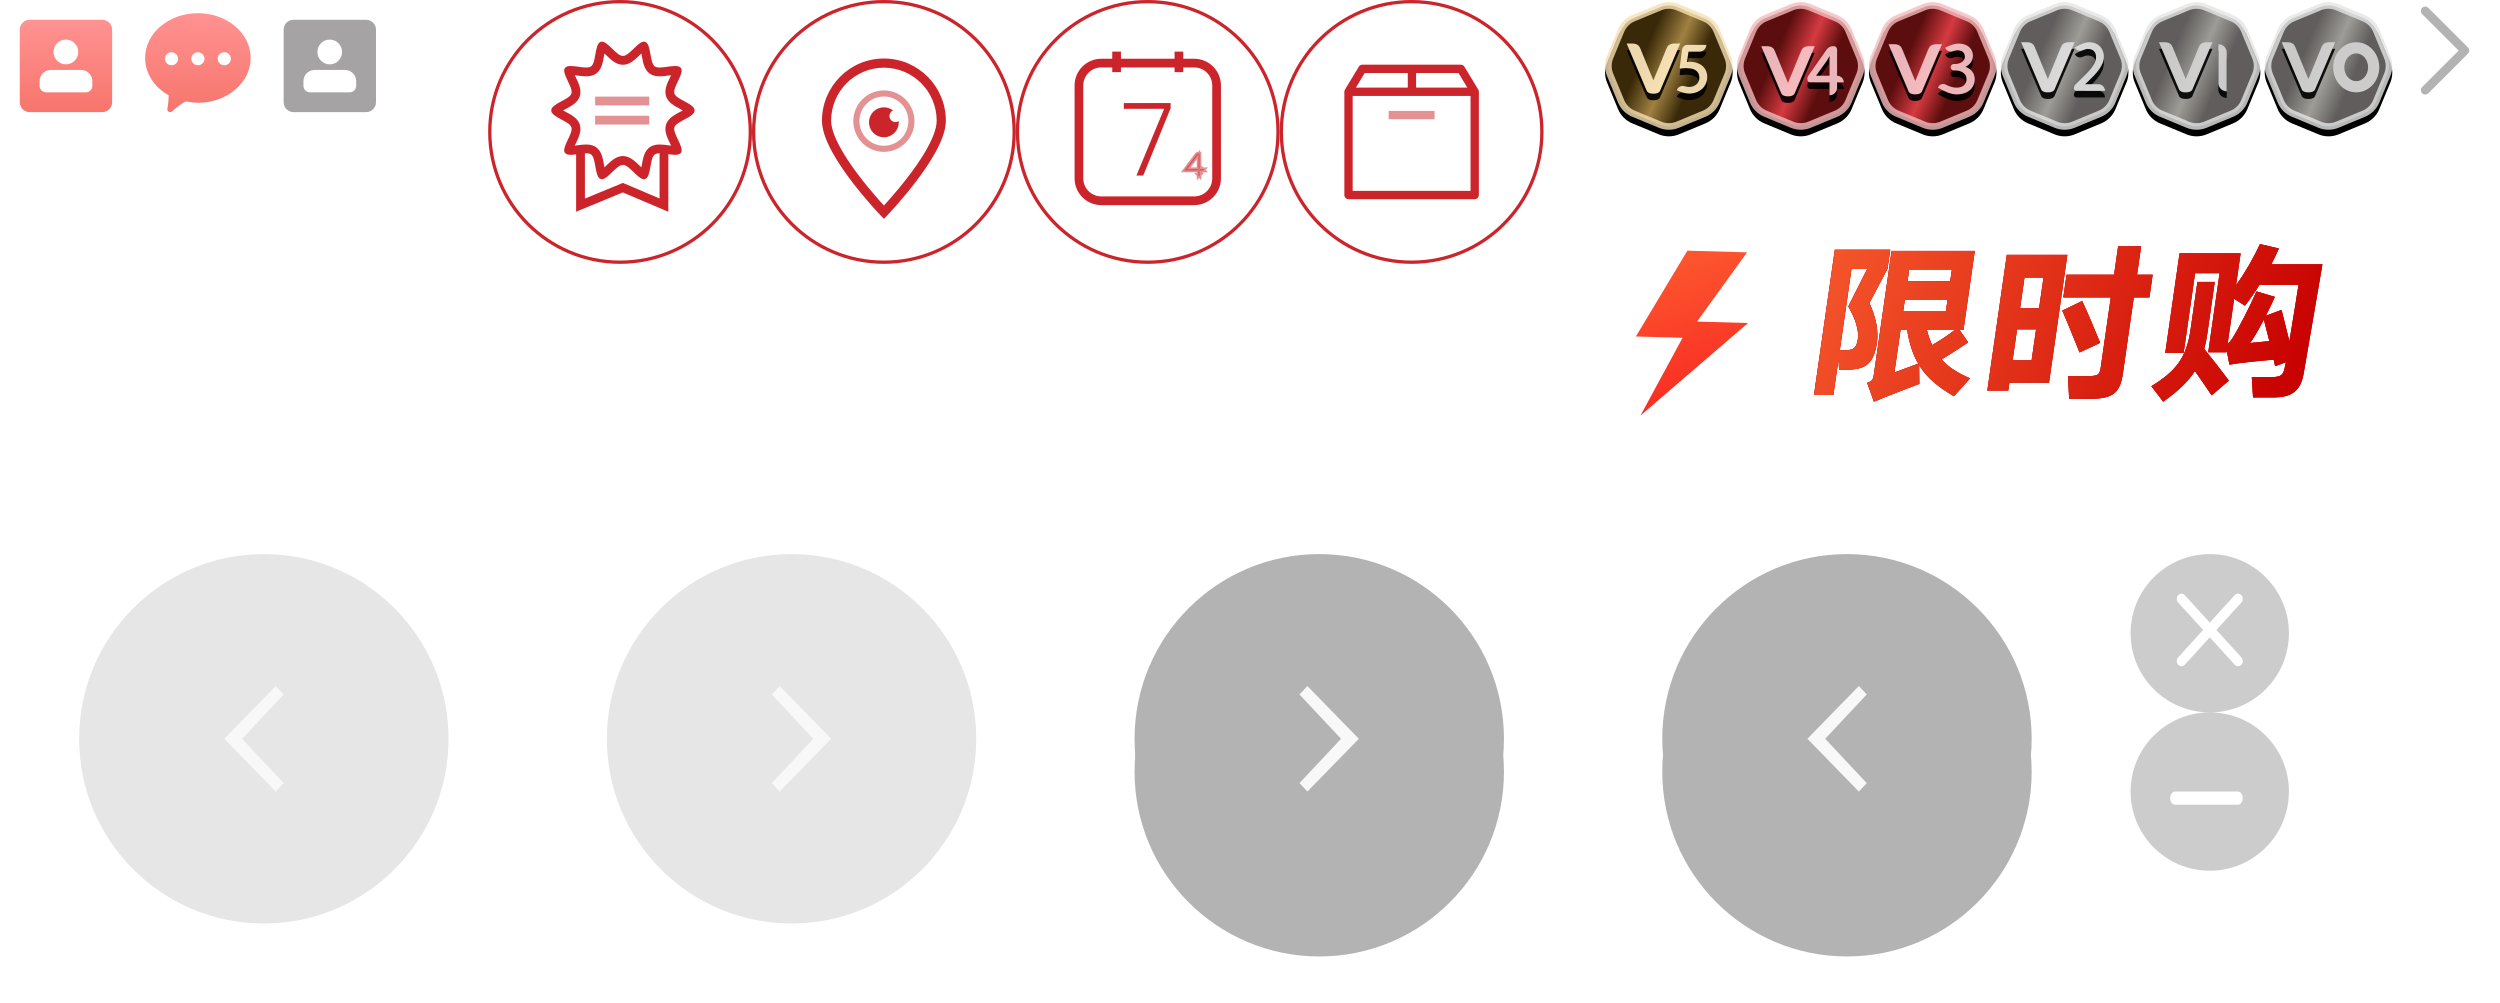 <?xml version="1.0" encoding="UTF-8"?>
<svg width="379px" height="152px" viewBox="0 0 379 152" version="1.1" xmlns="http://www.w3.org/2000/svg" xmlns:xlink="http://www.w3.org/1999/xlink">
    <!-- Generator: Sketch 57.1 (83088) - https://sketch.com -->
    <title>icon01</title>
    <desc>Created with Sketch.</desc>
    <defs>
        <linearGradient x1="50%" y1="0%" x2="50%" y2="100%" id="linearGradient-1">
            <stop stop-color="#FF9291" offset="0%"></stop>
            <stop stop-color="#F7756D" offset="100%"></stop>
        </linearGradient>
        <linearGradient x1="50%" y1="0%" x2="50%" y2="100%" id="linearGradient-2">
            <stop stop-color="#FF9291" offset="0%"></stop>
            <stop stop-color="#F7756D" offset="100%"></stop>
        </linearGradient>
        <linearGradient x1="29.833%" y1="39.301%" x2="70.91%" y2="56.942%" id="linearGradient-3">
            <stop stop-color="#3A2909" offset="0%"></stop>
            <stop stop-color="#A18141" offset="52.659%"></stop>
            <stop stop-color="#3A2909" offset="100%"></stop>
        </linearGradient>
        <path d="M11.531,0.634 L15.54,2.295 C16.52,2.701 17.299,3.48 17.705,4.46 L19.366,8.469 C19.772,9.449 19.772,10.551 19.366,11.531 L17.705,15.54 C17.299,16.52 16.52,17.299 15.54,17.705 L11.531,19.366 C10.551,19.772 9.449,19.772 8.469,19.366 L4.46,17.705 C3.48,17.299 2.701,16.52 2.295,15.54 L0.634,11.531 C0.228,10.551 0.228,9.449 0.634,8.469 L2.295,4.46 C2.701,3.48 3.48,2.701 4.46,2.295 L8.469,0.634 C9.449,0.228 10.551,0.228 11.531,0.634 Z" id="path-4"></path>
        <filter x="-8.4%" y="-3.4%" width="116.7%" height="116.7%" filterUnits="objectBoundingBox" id="filter-5">
            <feOffset dx="0" dy="1" in="SourceAlpha" result="shadowOffsetOuter1"></feOffset>
            <feGaussianBlur stdDeviation="0.5" in="shadowOffsetOuter1" result="shadowBlurOuter1"></feGaussianBlur>
            <feComposite in="shadowBlurOuter1" in2="SourceAlpha" operator="out" result="shadowBlurOuter1"></feComposite>
            <feColorMatrix values="0 0 0 0 0   0 0 0 0 0   0 0 0 0 0  0 0 0 0.1 0" type="matrix" in="shadowBlurOuter1"></feColorMatrix>
        </filter>
        <path d="M10.906,6.6 C10.01,6.6 9.789,6.99 9.623,7.393 L9.623,7.393 C9.539,7.595 8.387,10.445 7.656,12.187 L7.656,12.187 C6.926,10.445 5.774,7.595 5.69,7.393 L5.69,7.393 C5.524,6.99 5.303,6.6 4.407,6.6 L4.407,6.6 L3.6,6.6 C3.6,6.6 6.624,13.735 6.666,13.81 L6.666,13.81 C6.713,13.893 6.905,14.204 7.656,14.204 L7.656,14.204 L7.656,14.204 L7.657,14.204 C8.408,14.204 8.6,13.893 8.647,13.81 L8.647,13.81 C8.69,13.735 11.713,6.6 11.713,6.6 L11.713,6.6 L10.906,6.6 Z" id="path-6"></path>
        <filter x="-24.7%" y="-13.2%" width="149.3%" height="152.6%" filterUnits="objectBoundingBox" id="filter-7">
            <feOffset dx="0" dy="1" in="SourceAlpha" result="shadowOffsetOuter1"></feOffset>
            <feGaussianBlur stdDeviation="0.5" in="shadowOffsetOuter1" result="shadowBlurOuter1"></feGaussianBlur>
            <feColorMatrix values="0 0 0 0 0.652   0 0 0 0 0.373   0 0 0 0 0.128  0 0 0 0.126 0" type="matrix" in="shadowBlurOuter1"></feColorMatrix>
        </filter>
        <path d="M13.184,9.365 C13.001,9.365 12.868,9.376 12.745,9.39 L12.978,7.827 L14.651,7.827 C15.218,7.827 15.678,7.367 15.678,6.8 L15.678,6.8 L15.678,6.8 L12.801,6.8 C12.4,6.8 12.061,7.096 12.008,7.493 L11.64,10.224 C11.629,10.307 11.687,10.384 11.771,10.395 C11.783,10.397 11.796,10.397 11.809,10.395 L11.809,10.395 L11.809,10.395 C12.063,10.363 12.351,10.326 12.719,10.326 C13.94,10.326 14.618,10.84 14.629,11.771 C14.629,12.698 13.848,13.184 13.076,13.184 C12.87,13.184 12.632,13.145 12.362,13.066 C11.872,12.925 11.359,13.196 11.2,13.68 L11.2,13.68 L11.2,13.68 C11.909,14.012 12.538,14.178 13.086,14.178 C14.67,14.178 15.818,13.121 15.818,11.663 C15.818,10.837 15.43,10.143 14.757,9.759 C14.326,9.501 13.782,9.365 13.184,9.365 Z" id="path-8"></path>
        <filter x="-45.1%" y="-16.3%" width="192.8%" height="159.6%" filterUnits="objectBoundingBox" id="filter-9">
            <feMorphology radius="0.2" operator="dilate" in="SourceAlpha" result="shadowSpreadOuter1"></feMorphology>
            <feOffset dx="0" dy="1" in="shadowSpreadOuter1" result="shadowOffsetOuter1"></feOffset>
            <feGaussianBlur stdDeviation="0.5" in="shadowOffsetOuter1" result="shadowBlurOuter1"></feGaussianBlur>
            <feComposite in="shadowBlurOuter1" in2="SourceAlpha" operator="out" result="shadowBlurOuter1"></feComposite>
            <feColorMatrix values="0 0 0 0 0.652   0 0 0 0 0.373   0 0 0 0 0.128  0 0 0 0.126 0" type="matrix" in="shadowBlurOuter1"></feColorMatrix>
        </filter>
        <linearGradient x1="29.833%" y1="39.301%" x2="70.91%" y2="56.942%" id="linearGradient-10">
            <stop stop-color="#5C0E0E" offset="0%"></stop>
            <stop stop-color="#D53A41" offset="52.659%"></stop>
            <stop stop-color="#5C0E0E" offset="100%"></stop>
        </linearGradient>
        <path d="M11.531,0.634 L15.54,2.295 C16.52,2.701 17.299,3.48 17.705,4.46 L19.366,8.469 C19.772,9.449 19.772,10.551 19.366,11.531 L17.705,15.54 C17.299,16.52 16.52,17.299 15.54,17.705 L11.531,19.366 C10.551,19.772 9.449,19.772 8.469,19.366 L4.46,17.705 C3.48,17.299 2.701,16.52 2.295,15.54 L0.634,11.531 C0.228,10.551 0.228,9.449 0.634,8.469 L2.295,4.46 C2.701,3.48 3.48,2.701 4.46,2.295 L8.469,0.634 C9.449,0.228 10.551,0.228 11.531,0.634 Z" id="path-11"></path>
        <filter x="-8.4%" y="-3.4%" width="116.7%" height="116.7%" filterUnits="objectBoundingBox" id="filter-12">
            <feOffset dx="0" dy="1" in="SourceAlpha" result="shadowOffsetOuter1"></feOffset>
            <feGaussianBlur stdDeviation="0.5" in="shadowOffsetOuter1" result="shadowBlurOuter1"></feGaussianBlur>
            <feComposite in="shadowBlurOuter1" in2="SourceAlpha" operator="out" result="shadowBlurOuter1"></feComposite>
            <feColorMatrix values="0 0 0 0 0   0 0 0 0 0   0 0 0 0 0  0 0 0 0.1 0" type="matrix" in="shadowBlurOuter1"></feColorMatrix>
        </filter>
        <path d="M10.606,6.7 C9.71,6.7 9.489,7.09 9.323,7.493 L9.323,7.493 C9.239,7.695 8.087,10.545 7.356,12.287 L7.356,12.287 C6.626,10.545 5.474,7.695 5.39,7.493 L5.39,7.493 C5.224,7.09 5.003,6.7 4.107,6.7 L4.107,6.7 L3.3,6.7 C3.3,6.7 6.324,13.835 6.366,13.91 L6.366,13.91 C6.413,13.993 6.605,14.304 7.356,14.304 L7.356,14.304 L7.356,14.304 L7.357,14.304 C8.108,14.304 8.3,13.993 8.347,13.91 L8.347,13.91 C8.39,13.835 11.413,6.7 11.413,6.7 L11.413,6.7 L10.606,6.7 Z" id="path-13"></path>
        <filter x="-24.7%" y="-13.2%" width="149.3%" height="152.6%" filterUnits="objectBoundingBox" id="filter-14">
            <feOffset dx="0" dy="1" in="SourceAlpha" result="shadowOffsetOuter1"></feOffset>
            <feGaussianBlur stdDeviation="0.5" in="shadowOffsetOuter1" result="shadowBlurOuter1"></feGaussianBlur>
            <feColorMatrix values="0 0 0 0 0.652   0 0 0 0 0.373   0 0 0 0 0.128  0 0 0 0.126 0" type="matrix" in="shadowBlurOuter1"></feColorMatrix>
        </filter>
        <path d="M16.095,8.441 C16.095,7.524 15.419,6.6 13.909,6.6 C13.369,6.6 12.693,6.81 11.879,7.23 C12.048,7.698 12.564,7.941 13.032,7.772 C13.035,7.771 13.039,7.77 13.042,7.769 C13.305,7.671 13.531,7.621 13.72,7.621 C14.76,7.621 14.872,8.303 14.872,8.597 C14.872,9.409 13.977,9.704 13.375,9.704 L13.198,9.704 C12.931,9.704 12.714,9.921 12.714,10.188 C12.714,10.455 12.931,10.671 13.198,10.671 L13.375,10.671 L13.375,10.671 C14.177,10.671 15.118,11.02 15.128,12.003 C15.135,12.334 15.011,12.652 14.792,12.876 C14.523,13.149 14.125,13.288 13.609,13.288 C13.102,13.288 12.556,13.134 11.971,12.827 C11.563,12.612 11.058,12.769 10.844,13.177 C10.825,13.213 10.809,13.25 10.796,13.288 L10.796,13.288 L10.796,13.288 C11.932,13.969 12.873,14.309 13.62,14.309 C15.522,14.309 16.373,13.161 16.373,12.024 C16.373,11.133 15.832,10.418 14.968,10.131 C15.689,9.778 16.095,9.175 16.095,8.441 Z" id="path-15"></path>
        <filter x="-37.7%" y="-15.6%" width="177.1%" height="157.1%" filterUnits="objectBoundingBox" id="filter-16">
            <feMorphology radius="0.2" operator="dilate" in="SourceAlpha" result="shadowSpreadOuter1"></feMorphology>
            <feOffset dx="0" dy="1" in="shadowSpreadOuter1" result="shadowOffsetOuter1"></feOffset>
            <feGaussianBlur stdDeviation="0.5" in="shadowOffsetOuter1" result="shadowBlurOuter1"></feGaussianBlur>
            <feComposite in="shadowBlurOuter1" in2="SourceAlpha" operator="out" result="shadowBlurOuter1"></feComposite>
            <feColorMatrix values="0 0 0 0 0.652   0 0 0 0 0.373   0 0 0 0 0.128  0 0 0 0.126 0" type="matrix" in="shadowBlurOuter1"></feColorMatrix>
        </filter>
        <linearGradient x1="29.833%" y1="39.301%" x2="70.91%" y2="56.942%" id="linearGradient-17">
            <stop stop-color="#605D5C" offset="0%"></stop>
            <stop stop-color="#9E9C97" offset="52.659%"></stop>
            <stop stop-color="#605D5C" offset="100%"></stop>
        </linearGradient>
        <path d="M11.531,0.634 L15.54,2.295 C16.52,2.701 17.299,3.48 17.705,4.46 L19.366,8.469 C19.772,9.449 19.772,10.551 19.366,11.531 L17.705,15.54 C17.299,16.52 16.52,17.299 15.54,17.705 L11.531,19.366 C10.551,19.772 9.449,19.772 8.469,19.366 L4.46,17.705 C3.48,17.299 2.701,16.52 2.295,15.54 L0.634,11.531 C0.228,10.551 0.228,9.449 0.634,8.469 L2.295,4.46 C2.701,3.48 3.48,2.701 4.46,2.295 L8.469,0.634 C9.449,0.228 10.551,0.228 11.531,0.634 Z" id="path-18"></path>
        <filter x="-8.4%" y="-3.4%" width="116.7%" height="116.7%" filterUnits="objectBoundingBox" id="filter-19">
            <feOffset dx="0" dy="1" in="SourceAlpha" result="shadowOffsetOuter1"></feOffset>
            <feGaussianBlur stdDeviation="0.5" in="shadowOffsetOuter1" result="shadowBlurOuter1"></feGaussianBlur>
            <feComposite in="shadowBlurOuter1" in2="SourceAlpha" operator="out" result="shadowBlurOuter1"></feComposite>
            <feColorMatrix values="0 0 0 0 0   0 0 0 0 0   0 0 0 0 0  0 0 0 0.1 0" type="matrix" in="shadowBlurOuter1"></feColorMatrix>
        </filter>
        <path d="M10.706,6.4 C9.81,6.4 9.589,6.79 9.423,7.193 L9.423,7.193 C9.339,7.395 8.187,10.245 7.456,11.987 L7.456,11.987 C6.726,10.245 5.574,7.395 5.49,7.193 L5.49,7.193 C5.324,6.79 5.103,6.4 4.207,6.4 L4.207,6.4 L3.4,6.4 C3.4,6.4 6.424,13.535 6.466,13.61 L6.466,13.61 C6.513,13.693 6.705,14.004 7.456,14.004 L7.456,14.004 L7.456,14.004 L7.457,14.004 C8.208,14.004 8.4,13.693 8.447,13.61 L8.447,13.61 C8.49,13.535 11.513,6.4 11.513,6.4 L11.513,6.4 L10.706,6.4 Z" id="path-20"></path>
        <filter x="-24.7%" y="-13.2%" width="149.3%" height="152.6%" filterUnits="objectBoundingBox" id="filter-21">
            <feOffset dx="0" dy="1" in="SourceAlpha" result="shadowOffsetOuter1"></feOffset>
            <feGaussianBlur stdDeviation="0.5" in="shadowOffsetOuter1" result="shadowBlurOuter1"></feGaussianBlur>
            <feColorMatrix values="0 0 0 0 0.652   0 0 0 0 0.373   0 0 0 0 0.128  0 0 0 0.126 0" type="matrix" in="shadowBlurOuter1"></feColorMatrix>
        </filter>
        <path d="M13.109,12.762 L13.485,12.415 C14.924,11.028 15.943,9.94 15.943,8.558 C15.943,7.483 15.242,6.4 13.677,6.4 C13.167,6.4 12.457,6.665 11.548,7.196 C11.744,7.63 12.256,7.824 12.691,7.628 C12.695,7.626 12.699,7.624 12.703,7.622 C12.996,7.484 13.255,7.415 13.482,7.415 C14.598,7.415 14.765,8.205 14.765,8.675 C14.755,9.666 13.996,10.547 12.181,12.274 L11.667,12.773 C11.496,12.939 11.4,13.167 11.4,13.405 C11.4,13.61 11.567,13.777 11.772,13.777 L16.116,13.777 L16.116,13.777 C16.116,13.216 15.661,12.762 15.101,12.762 L13.109,12.762 L13.109,12.762 Z" id="path-22"></path>
        <filter x="-44.5%" y="-16.3%" width="191.2%" height="159.6%" filterUnits="objectBoundingBox" id="filter-23">
            <feMorphology radius="0.2" operator="dilate" in="SourceAlpha" result="shadowSpreadOuter1"></feMorphology>
            <feOffset dx="0" dy="1" in="shadowSpreadOuter1" result="shadowOffsetOuter1"></feOffset>
            <feGaussianBlur stdDeviation="0.5" in="shadowOffsetOuter1" result="shadowBlurOuter1"></feGaussianBlur>
            <feComposite in="shadowBlurOuter1" in2="SourceAlpha" operator="out" result="shadowBlurOuter1"></feComposite>
            <feColorMatrix values="0 0 0 0 0.652   0 0 0 0 0.373   0 0 0 0 0.128  0 0 0 0.126 0" type="matrix" in="shadowBlurOuter1"></feColorMatrix>
        </filter>
        <path d="M11.531,0.634 L15.54,2.295 C16.52,2.701 17.299,3.48 17.705,4.46 L19.366,8.469 C19.772,9.449 19.772,10.551 19.366,11.531 L17.705,15.54 C17.299,16.52 16.52,17.299 15.54,17.705 L11.531,19.366 C10.551,19.772 9.449,19.772 8.469,19.366 L4.46,17.705 C3.48,17.299 2.701,16.52 2.295,15.54 L0.634,11.531 C0.228,10.551 0.228,9.449 0.634,8.469 L2.295,4.46 C2.701,3.48 3.48,2.701 4.46,2.295 L8.469,0.634 C9.449,0.228 10.551,0.228 11.531,0.634 Z" id="path-24"></path>
        <filter x="-8.4%" y="-3.4%" width="116.7%" height="116.7%" filterUnits="objectBoundingBox" id="filter-25">
            <feOffset dx="0" dy="1" in="SourceAlpha" result="shadowOffsetOuter1"></feOffset>
            <feGaussianBlur stdDeviation="0.5" in="shadowOffsetOuter1" result="shadowBlurOuter1"></feGaussianBlur>
            <feComposite in="shadowBlurOuter1" in2="SourceAlpha" operator="out" result="shadowBlurOuter1"></feComposite>
            <feColorMatrix values="0 0 0 0 0   0 0 0 0 0   0 0 0 0 0  0 0 0 0.1 0" type="matrix" in="shadowBlurOuter1"></feColorMatrix>
        </filter>
        <path d="M11.606,6.4 C10.71,6.4 10.489,6.79 10.323,7.193 L10.323,7.193 C10.239,7.395 9.087,10.245 8.356,11.987 L8.356,11.987 C7.626,10.245 6.474,7.395 6.39,7.193 L6.39,7.193 C6.224,6.79 6.003,6.4 5.107,6.4 L5.107,6.4 L4.3,6.4 C4.3,6.4 7.324,13.535 7.366,13.61 L7.366,13.61 C7.413,13.693 7.605,14.004 8.356,14.004 L8.356,14.004 L8.356,14.004 L8.357,14.004 C9.108,14.004 9.3,13.693 9.347,13.61 L9.347,13.61 C9.39,13.535 12.413,6.4 12.413,6.4 L12.413,6.4 L11.606,6.4 Z" id="path-26"></path>
        <filter x="-24.7%" y="-13.2%" width="149.3%" height="152.6%" filterUnits="objectBoundingBox" id="filter-27">
            <feOffset dx="0" dy="1" in="SourceAlpha" result="shadowOffsetOuter1"></feOffset>
            <feGaussianBlur stdDeviation="0.5" in="shadowOffsetOuter1" result="shadowBlurOuter1"></feGaussianBlur>
            <feColorMatrix values="0 0 0 0 0.652   0 0 0 0 0.373   0 0 0 0 0.128  0 0 0 0.126 0" type="matrix" in="shadowBlurOuter1"></feColorMatrix>
        </filter>
        <path d="M13.311,6.7 L13.3,7.299 C13.3,7.306 13.3,7.314 13.3,7.321 L13.3,7.86 L13.3,7.86 L13.3,12.576 C13.3,13.277 13.869,13.846 14.57,13.846 L14.57,13.846 L14.57,13.846 L14.57,7.959 C14.57,7.264 14.006,6.7 13.311,6.7 L13.311,6.7 L13.311,6.7 Z" id="path-28"></path>
        <filter x="-173.2%" y="-16.8%" width="446.5%" height="161.6%" filterUnits="objectBoundingBox" id="filter-29">
            <feMorphology radius="0.2" operator="dilate" in="SourceAlpha" result="shadowSpreadOuter1"></feMorphology>
            <feOffset dx="0" dy="1" in="shadowSpreadOuter1" result="shadowOffsetOuter1"></feOffset>
            <feGaussianBlur stdDeviation="0.5" in="shadowOffsetOuter1" result="shadowBlurOuter1"></feGaussianBlur>
            <feComposite in="shadowBlurOuter1" in2="SourceAlpha" operator="out" result="shadowBlurOuter1"></feComposite>
            <feColorMatrix values="0 0 0 0 0.652   0 0 0 0 0.373   0 0 0 0 0.128  0 0 0 0.126 0" type="matrix" in="shadowBlurOuter1"></feColorMatrix>
        </filter>
        <path d="M11.531,0.634 L15.54,2.295 C16.52,2.701 17.299,3.48 17.705,4.46 L19.366,8.469 C19.772,9.449 19.772,10.551 19.366,11.531 L17.705,15.54 C17.299,16.52 16.52,17.299 15.54,17.705 L11.531,19.366 C10.551,19.772 9.449,19.772 8.469,19.366 L4.46,17.705 C3.48,17.299 2.701,16.52 2.295,15.54 L0.634,11.531 C0.228,10.551 0.228,9.449 0.634,8.469 L2.295,4.46 C2.701,3.48 3.48,2.701 4.46,2.295 L8.469,0.634 C9.449,0.228 10.551,0.228 11.531,0.634 Z" id="path-30"></path>
        <filter x="-8.4%" y="-3.4%" width="116.7%" height="116.7%" filterUnits="objectBoundingBox" id="filter-31">
            <feOffset dx="0" dy="1" in="SourceAlpha" result="shadowOffsetOuter1"></feOffset>
            <feGaussianBlur stdDeviation="0.5" in="shadowOffsetOuter1" result="shadowBlurOuter1"></feGaussianBlur>
            <feComposite in="shadowBlurOuter1" in2="SourceAlpha" operator="out" result="shadowBlurOuter1"></feComposite>
            <feColorMatrix values="0 0 0 0 0   0 0 0 0 0   0 0 0 0 0  0 0 0 0.1 0" type="matrix" in="shadowBlurOuter1"></feColorMatrix>
        </filter>
        <path d="M10.206,6.4 C9.31,6.4 9.089,6.79 8.923,7.193 L8.923,7.193 C8.839,7.395 7.687,10.245 6.956,11.987 L6.956,11.987 C6.226,10.245 5.074,7.395 4.99,7.193 L4.99,7.193 C4.824,6.79 4.603,6.4 3.707,6.4 L3.707,6.4 L2.9,6.4 C2.9,6.4 5.924,13.535 5.966,13.61 L5.966,13.61 C6.013,13.693 6.205,14.004 6.956,14.004 L6.956,14.004 L6.956,14.004 L6.957,14.004 C7.708,14.004 7.9,13.693 7.947,13.61 L7.947,13.61 C7.99,13.535 11.013,6.4 11.013,6.4 L11.013,6.4 L10.206,6.4 Z" id="path-32"></path>
        <filter x="-24.7%" y="-13.2%" width="149.3%" height="152.6%" filterUnits="objectBoundingBox" id="filter-33">
            <feOffset dx="0" dy="1" in="SourceAlpha" result="shadowOffsetOuter1"></feOffset>
            <feGaussianBlur stdDeviation="0.5" in="shadowOffsetOuter1" result="shadowBlurOuter1"></feGaussianBlur>
            <feColorMatrix values="0 0 0 0 0.652   0 0 0 0 0.373   0 0 0 0 0.128  0 0 0 0.126 0" type="matrix" in="shadowBlurOuter1"></feColorMatrix>
        </filter>
        <path d="M11.531,0.634 L15.54,2.295 C16.52,2.701 17.299,3.48 17.705,4.46 L19.366,8.469 C19.772,9.449 19.772,10.551 19.366,11.531 L17.705,15.54 C17.299,16.52 16.52,17.299 15.54,17.705 L11.531,19.366 C10.551,19.772 9.449,19.772 8.469,19.366 L4.46,17.705 C3.48,17.299 2.701,16.52 2.295,15.54 L0.634,11.531 C0.228,10.551 0.228,9.449 0.634,8.469 L2.295,4.46 C2.701,3.48 3.48,2.701 4.46,2.295 L8.469,0.634 C9.449,0.228 10.551,0.228 11.531,0.634 Z" id="path-34"></path>
        <filter x="-8.4%" y="-3.4%" width="116.7%" height="116.7%" filterUnits="objectBoundingBox" id="filter-35">
            <feOffset dx="0" dy="1" in="SourceAlpha" result="shadowOffsetOuter1"></feOffset>
            <feGaussianBlur stdDeviation="0.5" in="shadowOffsetOuter1" result="shadowBlurOuter1"></feGaussianBlur>
            <feComposite in="shadowBlurOuter1" in2="SourceAlpha" operator="out" result="shadowBlurOuter1"></feComposite>
            <feColorMatrix values="0 0 0 0 0   0 0 0 0 0   0 0 0 0 0  0 0 0 0.1 0" type="matrix" in="shadowBlurOuter1"></feColorMatrix>
        </filter>
        <path d="M11.306,7 C10.41,7 10.189,7.39 10.023,7.793 L10.023,7.793 C9.939,7.995 8.787,10.845 8.056,12.587 L8.056,12.587 C7.326,10.845 6.174,7.995 6.09,7.793 L6.09,7.793 C5.924,7.39 5.703,7 4.807,7 L4.807,7 L4,7 C4,7 7.024,14.135 7.066,14.21 L7.066,14.21 C7.113,14.293 7.305,14.604 8.056,14.604 L8.056,14.604 L8.056,14.604 L8.057,14.604 C8.808,14.604 9,14.293 9.047,14.21 L9.047,14.21 C9.09,14.135 12.113,7 12.113,7 L12.113,7 L11.306,7 Z" id="path-36"></path>
        <filter x="-24.7%" y="-13.2%" width="149.3%" height="152.6%" filterUnits="objectBoundingBox" id="filter-37">
            <feOffset dx="0" dy="1" in="SourceAlpha" result="shadowOffsetOuter1"></feOffset>
            <feGaussianBlur stdDeviation="0.5" in="shadowOffsetOuter1" result="shadowBlurOuter1"></feGaussianBlur>
            <feColorMatrix values="0 0 0 0 0.652   0 0 0 0 0.373   0 0 0 0 0.128  0 0 0 0.126 0" type="matrix" in="shadowBlurOuter1"></feColorMatrix>
        </filter>
        <path d="M12.313,11.485 L13.968,9.185 C14.114,8.94 14.24,8.723 14.365,8.495 C14.357,8.729 14.352,8.962 14.352,9.191 L14.352,11.485 L12.313,11.485 Z M15.505,11.485 L15.505,7.5 C15.505,7.224 15.281,7 15.005,7 L14.89,7 C14.505,7 14.144,7.188 13.923,7.504 L11.108,11.531 C11.038,11.631 11,11.751 11,11.874 L11,12.083 C11,12.303 11.178,12.481 11.398,12.481 L14.352,12.481 L14.352,12.481 L14.352,14.446 C14.989,14.446 15.505,13.93 15.505,13.293 L15.505,12.481 L15.505,12.481 L16.515,12.481 C16.515,11.931 16.068,11.485 15.518,11.485 L15.505,11.485 L15.505,11.485 Z" id="path-38"></path>
        <filter x="-35.0%" y="-16.1%" width="174.9%" height="159.1%" filterUnits="objectBoundingBox" id="filter-39">
            <feMorphology radius="0.2" operator="dilate" in="SourceAlpha" result="shadowSpreadOuter1"></feMorphology>
            <feOffset dx="0" dy="1" in="shadowSpreadOuter1" result="shadowOffsetOuter1"></feOffset>
            <feGaussianBlur stdDeviation="0.5" in="shadowOffsetOuter1" result="shadowBlurOuter1"></feGaussianBlur>
            <feComposite in="shadowBlurOuter1" in2="SourceAlpha" operator="out" result="shadowBlurOuter1"></feComposite>
            <feColorMatrix values="0 0 0 0 0.652   0 0 0 0 0.373   0 0 0 0 0.128  0 0 0 0.126 0" type="matrix" in="shadowBlurOuter1"></feColorMatrix>
        </filter>
        <circle id="path-40" cx="40" cy="40" r="28"></circle>
        <filter x="-33.9%" y="-25.0%" width="167.9%" height="167.9%" filterUnits="objectBoundingBox" id="filter-41">
            <feOffset dx="0" dy="5" in="SourceAlpha" result="shadowOffsetOuter1"></feOffset>
            <feGaussianBlur stdDeviation="5.5" in="shadowOffsetOuter1" result="shadowBlurOuter1"></feGaussianBlur>
            <feColorMatrix values="0 0 0 0 0   0 0 0 0 0   0 0 0 0 0  0 0 0 0.05 0" type="matrix" in="shadowBlurOuter1"></feColorMatrix>
        </filter>
        <circle id="path-42" cx="40" cy="40" r="28"></circle>
        <filter x="-33.9%" y="-25.0%" width="167.9%" height="167.9%" filterUnits="objectBoundingBox" id="filter-43">
            <feOffset dx="0" dy="5" in="SourceAlpha" result="shadowOffsetOuter1"></feOffset>
            <feGaussianBlur stdDeviation="5.5" in="shadowOffsetOuter1" result="shadowBlurOuter1"></feGaussianBlur>
            <feColorMatrix values="0 0 0 0 0   0 0 0 0 0   0 0 0 0 0  0 0 0 0.05 0" type="matrix" in="shadowBlurOuter1"></feColorMatrix>
        </filter>
        <linearGradient x1="100%" y1="62.251%" x2="-25.821%" y2="42.598%" id="linearGradient-44">
            <stop stop-color="#C70000" offset="0%"></stop>
            <stop stop-color="#FF6834" offset="100%"></stop>
        </linearGradient>
        <path d="M43.973,23.19 C43.289,23.424 39.076,25.062 37.084,25.894 L36.065,23.034 C36.938,22.748 36.979,22.462 37.095,21.656 L39.768,3.04 L52.378,3.04 L50.657,15.026 L50.059,15.026 L51.376,16.898 C50.079,17.782 48.648,18.692 47.337,19.498 C48.368,20.642 49.746,21.552 51.658,22.358 L49.216,25.062 C46.791,23.658 45.099,22.228 43.938,20.356 L43.973,23.19 Z M28,24.88 L31.162,2.858 L39.56,2.858 L39.149,5.718 L36.397,10.944 C37.35,12.998 37.809,15.052 37.54,16.924 C37.104,19.966 35.91,21.032 33.102,21.032 L31.802,21.032 L31.718,19.446 L30.938,24.88 L28,24.88 Z M33.682,5.77 L31.912,18.094 L32.64,18.094 C34.044,18.094 34.453,17.782 34.658,16.352 C34.83,15.156 34.334,13.362 33.202,11.464 L36.074,5.77 L33.682,5.77 Z M43.815,20.122 C42.977,18.718 42.458,17.08 42.129,15.026 L41.115,15.026 L40.189,21.474 L43.815,20.122 Z M42.433,5.848 L42.179,7.616 L48.653,7.616 L48.907,5.848 L42.433,5.848 Z M41.518,12.218 L47.992,12.218 L48.242,10.476 L41.768,10.476 L41.518,12.218 Z M45.908,17.314 C47.097,16.638 48.275,15.858 49.357,15.026 L45.119,15.026 C45.334,15.884 45.589,16.638 45.908,17.314 Z M54.279,24.204 L57.232,3.638 L66.41,3.638 L63.629,23.008 L57.623,23.008 L57.451,24.204 L54.279,24.204 Z M77.595,2.338 L76.975,6.654 L79.341,6.654 L78.848,10.086 L76.482,10.086 L74.821,21.656 C74.403,24.568 73.288,25.452 69.908,25.452 L66.684,25.452 L66.501,22.02 L69.465,22.02 C71.129,22.02 71.314,21.812 71.486,20.616 L72.998,10.086 L65.796,10.086 L66.289,6.654 L73.491,6.654 L74.111,2.338 L77.595,2.338 Z M68.264,18.432 C67.593,16.768 66.273,13.466 65.639,12.088 L68.656,10.632 C69.297,11.958 70.751,15.416 71.385,16.976 L68.264,18.432 Z M58.108,19.628 L60.994,19.628 L61.67,14.922 L58.784,14.922 L58.108,19.628 Z M59.911,7.07 L59.243,11.724 L62.129,11.724 L62.797,7.07 L59.911,7.07 Z M97.917,20.512 C97.828,20.226 97.776,19.862 97.695,19.524 C95.96,19.654 92.346,20.018 90.983,20.278 L90.565,18.12 L90.524,18.406 L87.768,18.406 L89.488,6.42 L85.77,6.42 L84.035,18.51 L81.253,18.51 L83.421,3.404 L92.677,3.404 L91.979,8.266 C93.381,6.29 94.694,4.028 95.609,2 L98.476,2.676 C98.13,3.456 97.754,4.262 97.327,5.068 L105.075,5.068 C104.944,5.796 102.426,20.616 102.236,21.578 C101.8,24.256 100.41,25.244 97.706,25.244 L94.56,25.244 L94.376,22.176 L97.106,22.176 C98.874,22.176 99.168,21.942 99.451,20.33 C99.462,20.252 99.507,20.122 99.537,19.914 L97.917,20.512 Z M88.287,24.932 C87.667,23.996 86.654,22.54 85.749,21.24 C84.745,22.8 83.236,24.256 80.946,25.894 L79.15,23.554 C83.03,21.162 84.495,19.108 85.099,14.896 L86.126,7.746 L88.752,7.746 L87.621,15.624 C87.502,16.456 87.341,17.21 87.162,17.912 C88.335,19.342 90.09,21.604 90.896,22.696 L88.287,24.932 Z M93.333,11.334 L91.688,10.294 L90.706,17.132 C90.915,16.95 91.19,16.664 91.424,16.3 C92.19,15.13 94.087,11.516 95.073,9.176 L97.865,10.008 C97.482,10.866 96.999,11.88 96.493,12.868 L98.882,11.984 L100.07,16.742 C100.63,13.388 101.358,8.864 101.455,8.188 L95.527,8.188 C94.846,9.306 94.099,10.346 93.333,11.334 Z M96.203,13.44 C95.377,15.026 94.551,16.43 94.105,17.002 L97.032,16.716 L96.203,13.44 Z" id="path-45"></path>
        <linearGradient x1="73.12%" y1="183.19%" x2="26.88%" y2="-32.473%" id="linearGradient-46">
            <stop stop-color="#F30016" offset="0%"></stop>
            <stop stop-color="#FF6834" offset="100%"></stop>
        </linearGradient>
    </defs>
    <g id="icon01" stroke="none" stroke-width="1" fill="none" fill-rule="evenodd">
        <path d="M15.5,3 C16.328,3 17,3.672 17,4.5 L17,15.5 C17,16.328 16.328,17 15.5,17 L4.5,17 C3.672,17 3,16.328 3,15.5 L3,4.5 C3,3.672 3.672,3 4.5,3 L15.5,3 Z M7.697,10.606 L7.697,10.606 L7.551,10.612 C6.682,10.687 6,11.415 6,12.303 L6,12.303 L6,13 L6.007,13.117 C6.064,13.614 6.487,14 7,14 L7,14 L13,14 L13.117,13.993 C13.614,13.936 14,13.513 14,13 L14,13 L14,12.303 L13.994,12.157 C13.92,11.288 13.191,10.606 12.303,10.606 L12.303,10.606 Z M9.988,6 C8.955,6 8.118,6.841 8.118,7.879 C8.118,8.916 8.955,9.758 9.988,9.758 C11.021,9.758 11.859,8.916 11.859,7.879 C11.859,6.841 11.021,6 9.988,6 Z" id="åå¹¶å½¢ç¶" fill="url(#linearGradient-1)"></path>
        <path d="M30,2 C34.409,2 38,5.031 38,8.792 C38,12.552 34.409,15.583 30,15.583 C29.353,15.583 28.097,15.358 28.097,15.39 C28.118,15.394 27.915,15.483 27.617,15.682 C27.234,15.937 26.718,16.342 26.074,16.895 C25.781,17.146 25.315,16.914 25.373,16.546 C25.491,15.801 25.555,15.235 25.555,14.842 C25.555,14.796 25.561,14.665 25.572,14.45 C23.361,13.2 22,11.096 22,8.792 C22,5.031 25.591,2 30,2 Z M34,7.921 C33.448,7.921 33,8.362 33,8.907 C33,9.452 33.448,9.894 34,9.894 C34.552,9.894 35,9.452 35,8.907 C35,8.362 34.552,7.921 34,7.921 Z M30,7.921 C29.448,7.921 29,8.362 29,8.907 C29,9.452 29.448,9.894 30,9.894 C30.552,9.894 31,9.452 31,8.907 C31,8.362 30.552,7.921 30,7.921 Z M26,7.921 C25.448,7.921 25,8.362 25,8.907 C25,9.452 25.448,9.894 26,9.894 C26.552,9.894 27,9.452 27,8.907 C27,8.362 26.552,7.921 26,7.921 Z" id="åå¹¶å½¢ç¶" fill="url(#linearGradient-2)"></path>
        <path d="M55.5,3 C56.328,3 57,3.672 57,4.5 L57,15.5 C57,16.328 56.328,17 55.5,17 L44.5,17 C43.672,17 43,16.328 43,15.5 L43,4.5 C43,3.672 43.672,3 44.5,3 L55.5,3 Z M47.697,10.606 L47.697,10.606 L47.551,10.612 C46.682,10.687 46,11.415 46,12.303 L46,12.303 L46,13 L46.007,13.117 C46.064,13.614 46.487,14 47,14 L47,14 L53,14 L53.117,13.993 C53.614,13.936 54,13.513 54,13 L54,13 L54,12.303 L53.994,12.157 C53.92,11.288 53.191,10.606 52.303,10.606 L52.303,10.606 Z M49.988,6 C48.955,6 48.118,6.841 48.118,7.879 C48.118,8.916 48.955,9.758 49.988,9.758 C51.021,9.758 51.859,8.916 51.859,7.879 C51.859,6.841 51.021,6 49.988,6 Z" id="åå¹¶å½¢ç¶" fill="#A5A3A3"></path>
        <g id="åç»" transform="translate(74, 0)" fill="#CB242B" fill-rule="nonzero">
            <path d="M20,0 C31.046,0 40,8.954 40,20 C40,31.046 31.046,40 20,40 C8.954,40 0,31.046 0,20 C0,8.954 8.954,0 20,0 Z M20,0.5 C9.23,0.5 0.5,9.23 0.5,20 C0.5,30.77 9.23,39.5 20,39.5 C30.77,39.5 39.5,30.77 39.5,20 C39.5,9.23 30.77,0.5 20,0.5 Z M23.627,6.31 C23.685,6.31 23.74,6.318 23.794,6.336 C24.757,6.65 24.458,9.471 25.259,10.057 C25.438,10.189 25.705,10.234 26.018,10.234 C26.716,10.234 27.643,10.008 28.342,10.008 C28.739,10.008 29.063,10.081 29.228,10.31 C29.811,11.116 27.931,13.218 28.243,14.186 C28.545,15.12 31.304,15.703 31.304,16.738 C31.304,17.774 28.545,18.357 28.243,19.291 C27.931,20.259 29.811,22.361 29.228,23.167 C29.063,23.396 28.739,23.47 28.342,23.47 C28.033,23.47 27.68,23.425 27.322,23.376 L27.321,32.104 L20.425,29.172 L13.341,32.093 L13.341,23.404 C13.055,23.441 12.777,23.47 12.527,23.47 C12.13,23.47 11.807,23.396 11.641,23.167 C11.058,22.361 12.939,20.259 12.626,19.291 C12.325,18.357 9.565,17.774 9.565,16.738 C9.565,15.703 12.325,15.12 12.626,14.186 C12.939,13.218 11.058,11.116 11.641,10.31 C11.807,10.081 12.131,10.007 12.527,10.007 C13.226,10.007 14.154,10.234 14.852,10.234 C15.165,10.234 15.431,10.189 15.611,10.057 C16.412,9.471 16.113,6.65 17.075,6.336 C17.13,6.318 17.185,6.31 17.242,6.31 C18.166,6.31 19.466,8.481 20.435,8.481 C21.404,8.481 22.704,6.31 23.627,6.31 Z M25.998,23.242 C25.694,23.245 25.435,23.291 25.258,23.42 C24.457,24.006 24.757,26.827 23.794,27.141 C23.74,27.158 23.684,27.167 23.627,27.167 C22.703,27.167 21.404,24.995 20.435,24.995 C19.466,24.995 18.166,27.167 17.242,27.167 C17.185,27.167 17.13,27.158 17.075,27.141 C16.113,26.827 16.412,24.006 15.611,23.42 C15.431,23.288 15.165,23.243 14.852,23.243 L14.665,23.251 C14.67,23.283 14.672,23.315 14.672,23.348 L14.672,30.104 L20.432,27.729 L25.99,30.092 L25.99,23.348 C25.99,23.312 25.993,23.277 25.998,23.242 Z M23.236,8.107 C23.147,8.191 23.062,8.273 22.99,8.342 C22.238,9.069 21.461,9.82 20.435,9.82 C19.409,9.82 18.631,9.069 17.879,8.342 C17.808,8.273 17.723,8.191 17.634,8.107 C17.608,8.244 17.584,8.378 17.565,8.489 C17.387,9.501 17.202,10.548 16.394,11.14 C15.996,11.431 15.492,11.573 14.852,11.573 C14.411,11.573 13.952,11.509 13.508,11.447 C13.382,11.429 13.256,11.412 13.133,11.396 C13.188,11.516 13.244,11.631 13.29,11.727 C13.74,12.663 14.205,13.63 13.892,14.6 C13.587,15.547 12.662,16.042 11.768,16.521 C11.653,16.582 11.51,16.659 11.368,16.738 C11.51,16.818 11.653,16.895 11.768,16.956 C12.662,17.435 13.587,17.93 13.892,18.878 C14.205,19.847 13.74,20.814 13.29,21.75 C13.244,21.846 13.188,21.961 13.132,22.081 C13.256,22.065 13.382,22.047 13.508,22.03 C13.952,21.968 14.411,21.904 14.852,21.904 C15.492,21.904 15.996,22.046 16.394,22.337 C17.202,22.929 17.387,23.976 17.565,24.988 C17.584,25.099 17.608,25.233 17.634,25.37 C17.723,25.286 17.808,25.204 17.879,25.135 C18.631,24.408 19.409,23.656 20.435,23.656 C21.461,23.656 22.238,24.408 22.99,25.135 C23.062,25.204 23.147,25.286 23.235,25.37 C23.262,25.233 23.285,25.099 23.305,24.988 C23.483,23.976 23.667,22.929 24.475,22.337 C24.874,22.046 25.378,21.904 26.018,21.904 C26.458,21.904 26.917,21.968 27.362,22.03 C27.487,22.048 27.614,22.065 27.737,22.081 C27.681,21.961 27.626,21.846 27.58,21.75 C27.13,20.814 26.664,19.847 26.977,18.878 C27.283,17.93 28.208,17.435 29.102,16.957 C29.217,16.895 29.36,16.818 29.502,16.738 C29.36,16.659 29.217,16.582 29.102,16.521 C28.208,16.042 27.283,15.547 26.977,14.6 C26.664,13.63 27.13,12.663 27.58,11.727 C27.626,11.631 27.681,11.516 27.737,11.396 C27.614,11.412 27.487,11.43 27.362,11.447 C26.918,11.509 26.458,11.573 26.018,11.573 C25.378,11.573 24.874,11.431 24.475,11.14 C23.667,10.548 23.483,9.501 23.305,8.489 C23.285,8.378 23.262,8.244 23.236,8.107 Z" id="åå¹¶å½¢ç¶"></path>
            <path d="M24.428,17.549 L24.428,18.88 L16.22,18.88 L16.22,17.549 L24.428,17.549 Z M24.428,14.648 L24.428,15.979 L16.22,15.979 L16.22,14.648 L24.428,14.648 Z" id="åå¹¶å½¢ç¶" opacity="0.5"></path>
        </g>
        <g id="åç»" transform="translate(114, 0)" fill="#CB242B" fill-rule="nonzero">
            <path d="M20,0 C31.046,0 40,8.954 40,20 C40,31.046 31.046,40 20,40 C8.954,40 0,31.046 0,20 C0,8.954 8.954,0 20,0 Z M20,0.5 C9.23,0.5 0.5,9.23 0.5,20 C0.5,30.77 9.23,39.5 20,39.5 C30.77,39.5 39.5,30.77 39.5,20 C39.5,9.23 30.77,0.5 20,0.5 Z M20,8.87 C25.187,8.87 29.391,13.095 29.391,18.306 C29.391,19.879 28.611,21.835 27.211,24.124 C26.557,25.194 25.779,26.315 24.902,27.471 C23.94,28.738 22.91,29.98 21.88,31.146 C21.52,31.554 21.185,31.924 20.884,32.249 C20.703,32.445 20.572,32.582 20.501,32.656 L20,33.177 L19.499,32.656 C19.428,32.582 19.297,32.445 19.116,32.249 C18.815,31.924 18.48,31.554 18.12,31.146 C17.09,29.98 16.06,28.738 15.098,27.471 C14.221,26.315 13.443,25.194 12.789,24.124 C11.389,21.835 10.609,19.879 10.609,18.306 C10.609,13.095 14.813,8.87 20,8.87 Z M20,10.261 C15.583,10.261 12,13.862 12,18.306 C12,19.558 12.698,21.31 13.976,23.398 C14.603,24.425 15.356,25.509 16.206,26.629 C17.146,27.867 18.154,29.084 19.163,30.225 C19.462,30.564 19.743,30.875 20,31.155 C20.257,30.875 20.538,30.564 20.837,30.225 C21.846,29.084 22.854,27.867 23.794,26.629 C24.644,25.509 25.397,24.425 26.024,23.398 C27.302,21.31 28,19.558 28,18.306 C28,13.862 24.417,10.261 20,10.261 Z M18.575,16.776 C19.392,16.11 20.558,16.099 21.387,16.749 C20.992,16.923 20.772,17.351 20.86,17.775 C20.948,18.199 21.32,18.503 21.751,18.504 C21.93,18.506 22.106,18.455 22.256,18.357 L22.256,18.357 L22.256,18.539 C22.256,19.596 21.531,20.513 20.506,20.751 C19.482,20.989 18.429,20.485 17.968,19.535 C17.507,18.585 17.758,17.441 18.575,16.776 Z" id="åå¹¶å½¢ç¶"></path>
            <path d="M19.998,23.023 C17.436,23.023 15.36,20.937 15.36,18.364 C15.36,15.791 17.436,13.705 19.998,13.705 C22.56,13.705 24.635,15.791 24.635,18.364 C24.635,20.937 22.56,23.023 19.998,23.023 Z M19.998,22.096 C22.046,22.096 23.708,20.425 23.708,18.364 C23.708,16.302 22.046,14.632 19.998,14.632 C17.949,14.632 16.288,16.302 16.288,18.364 C16.288,20.425 17.949,22.096 19.998,22.096 Z" id="æ¤­åå½¢" opacity="0.5"></path>
        </g>
        <g id="åç»" transform="translate(154, 0)" fill="#CB242B">
            <path d="M20,0 C31.046,0 40,8.954 40,20 C40,31.046 31.046,40 20,40 C8.954,40 0,31.046 0,20 C0,8.954 8.954,0 20,0 Z M20,0.5 C9.23,0.5 0.5,9.23 0.5,20 C0.5,30.77 9.23,39.5 20,39.5 C30.77,39.5 39.5,30.77 39.5,20 C39.5,9.23 30.77,0.5 20,0.5 Z M15.936,7.826 L15.935,8.906 L24.064,8.906 L24.064,7.826 L25.382,7.826 L25.382,8.906 L27.043,8.906 C29.28,8.906 31.094,10.72 31.094,12.957 L31.094,27.043 C31.094,29.28 29.28,31.094 27.043,31.094 L12.957,31.094 C10.72,31.094 8.906,29.28 8.906,27.043 L8.906,12.957 C8.906,10.72 10.72,8.906 12.957,8.906 L14.617,8.906 L14.618,7.826 L15.936,7.826 Z M14.617,10.224 L12.957,10.224 C11.448,10.224 10.224,11.448 10.224,12.957 L10.224,27.043 C10.224,28.552 11.448,29.776 12.957,29.776 L27.043,29.776 C28.552,29.776 29.776,28.552 29.776,27.043 L29.776,12.957 C29.776,11.448 28.552,10.224 27.043,10.224 L25.382,10.224 L25.382,10.939 L24.064,10.939 L24.064,10.224 L15.935,10.224 L15.936,10.939 L14.618,10.939 L14.617,10.224 Z M23.47,15.62 L23.47,16.405 L19.313,26.614 L18.282,26.614 L22.485,16.498 L16.372,16.498 L16.372,15.62 L23.47,15.62 Z" id="åå¹¶å½¢ç¶" fill-rule="nonzero"></path>
            <path d="M27.672,23.309 L27.82,23.236 L27.745,23.335 L27.672,23.335 L27.672,23.309 Z M27.672,23.432 L26.016,25.629 L28.29,25.629 L28.29,25.618 L28.301,25.629 L28.54,25.629 L28.42,25.749 L28.54,25.868 L28.301,25.868 L28.29,25.879 L28.29,25.868 L27.871,25.868 L27.871,26.482 L27.922,26.482 L27.871,26.533 L27.871,26.732 L27.771,26.632 L27.672,26.732 L27.672,26.533 L27.621,26.482 L27.672,26.482 L27.672,23.432 Z M25.991,25.661 L25.941,25.728 L25.974,25.629 L25.991,25.629 L25.991,25.661 Z M27.605,23.259 L27.871,23.259 L27.871,25.868 L25.522,25.868 L27.406,23.359 L27.605,23.259 Z" id="14" stroke="#CB242B" stroke-width="0.5" opacity="0.5"></path>
        </g>
        <g id="åç»" transform="translate(194, 0)" fill="#CB242B" fill-rule="nonzero">
            <path d="M20,0 C31.046,0 40,8.954 40,20 C40,31.046 31.046,40 20,40 C8.954,40 0,31.046 0,20 C0,8.954 8.954,0 20,0 Z M20,0.5 C9.23,0.5 0.5,9.23 0.5,20 C0.5,30.77 9.23,39.5 20,39.5 C30.77,39.5 39.5,30.77 39.5,20 C39.5,9.23 30.77,0.5 20,0.5 Z M27.463,9.804 C27.684,9.804 27.889,9.92 28.003,10.109 L30.105,13.587 L30.114,13.602 C30.125,13.621 30.135,13.641 30.143,13.661 L30.134,13.642 L30.159,13.698 L30.159,13.698 L30.172,13.741 L30.172,13.741 C30.178,13.758 30.182,13.777 30.186,13.795 C30.187,13.806 30.189,13.817 30.19,13.829 C30.197,13.868 30.198,13.907 30.196,13.946 L30.196,29.565 C30.196,29.914 29.914,30.196 29.565,30.196 L10.435,30.196 C10.086,30.196 9.804,29.914 9.804,29.565 L9.804,13.946 L9.804,13.887 L9.804,13.887 L9.807,13.853 L9.807,13.853 L9.805,13.887 L9.807,13.844 L9.815,13.794 L9.815,13.794 C9.818,13.777 9.822,13.758 9.827,13.74 C9.832,13.726 9.837,13.712 9.842,13.698 C9.846,13.686 9.851,13.673 9.856,13.661 C9.865,13.641 9.875,13.621 9.886,13.602 C9.889,13.597 9.892,13.592 9.895,13.587 L11.997,10.109 C12.111,9.92 12.316,9.804 12.537,9.804 L20.049,9.804 L27.463,9.804 Z M28.935,14.544 L11.065,14.544 L11.065,28.935 L28.935,28.935 L28.935,14.544 Z M19.419,11.065 L12.893,11.065 L11.553,13.282 L19.419,13.282 L19.419,11.065 Z M27.107,11.065 L20.68,11.065 L20.68,13.282 L28.447,13.282 L27.107,11.065 Z" id="åå¹¶å½¢ç¶"></path>
            <polygon id="Stroke-5" opacity="0.5" points="16.522 18.072 16.522 16.811 23.478 16.811 23.478 18.072"></polygon>
        </g>
        <g id="åç»-3" transform="translate(243, 0)">
            <g id="åç»">
                <g id="å¤è¾¹å½¢" fill-rule="nonzero">
                    <use fill="black" fill-opacity="1" filter="url(#filter-5)" xlink:href="#path-4"></use>
                    <path stroke-opacity="0.8" stroke="#F6DFB3" stroke-width="1" d="M11.339,1.096 C10.482,0.741 9.518,0.741 8.661,1.096 L4.651,2.757 C3.793,3.112 3.112,3.793 2.757,4.651 L1.096,8.661 C0.741,9.518 0.741,10.482 1.096,11.339 L2.757,15.349 C3.112,16.207 3.793,16.888 4.651,17.243 L8.661,18.904 C9.518,19.259 10.482,19.259 11.339,18.904 L15.349,17.243 C16.207,16.888 16.888,16.207 17.243,15.349 L18.904,11.339 C19.259,10.482 19.259,9.518 18.904,8.661 L17.243,4.651 C16.888,3.793 16.207,3.112 15.349,2.757 L11.339,1.096 Z" stroke-linejoin="square" fill="url(#linearGradient-3)" fill-rule="evenodd"></path>
                </g>
                <g id="Clip-2" opacity="0.9">
                    <use fill="black" fill-opacity="1" filter="url(#filter-7)" xlink:href="#path-6"></use>
                    <use fill="#FFEAC0" fill-rule="evenodd" xlink:href="#path-6"></use>
                </g>
                <g id="Fill-83-Copy" opacity="0.9">
                    <use fill="black" fill-opacity="1" filter="url(#filter-9)" xlink:href="#path-8"></use>
                    <use fill="#FFEAC0" fill-rule="evenodd" xlink:href="#path-8"></use>
                </g>
            </g>
            <g id="åç»" transform="translate(40, 0)">
                <g id="å¤è¾¹å½¢" fill-rule="nonzero">
                    <use fill="black" fill-opacity="1" filter="url(#filter-12)" xlink:href="#path-11"></use>
                    <path stroke-opacity="0.8" stroke="#F2BABC" stroke-width="1" d="M11.339,1.096 C10.482,0.741 9.518,0.741 8.661,1.096 L4.651,2.757 C3.793,3.112 3.112,3.793 2.757,4.651 L1.096,8.661 C0.741,9.518 0.741,10.482 1.096,11.339 L2.757,15.349 C3.112,16.207 3.793,16.888 4.651,17.243 L8.661,18.904 C9.518,19.259 10.482,19.259 11.339,18.904 L15.349,17.243 C16.207,16.888 16.888,16.207 17.243,15.349 L18.904,11.339 C19.259,10.482 19.259,9.518 18.904,8.661 L17.243,4.651 C16.888,3.793 16.207,3.112 15.349,2.757 L11.339,1.096 Z" stroke-linejoin="square" fill="url(#linearGradient-10)" fill-rule="evenodd"></path>
                </g>
                <g id="Clip-2" opacity="0.9">
                    <use fill="black" fill-opacity="1" filter="url(#filter-14)" xlink:href="#path-13"></use>
                    <use fill="#F9C9CC" fill-rule="evenodd" xlink:href="#path-13"></use>
                </g>
                <g id="Fill-81-Copy" opacity="0.9">
                    <use fill="black" fill-opacity="1" filter="url(#filter-16)" xlink:href="#path-15"></use>
                    <use fill="#F9C9CC" fill-rule="evenodd" xlink:href="#path-15"></use>
                </g>
            </g>
            <g id="åç»" transform="translate(60, 0)">
                <g id="å¤è¾¹å½¢" fill-rule="nonzero">
                    <use fill="black" fill-opacity="1" filter="url(#filter-19)" xlink:href="#path-18"></use>
                    <path stroke-opacity="0.8" stroke="#E5E5E5" stroke-width="1" d="M11.339,1.096 C10.482,0.741 9.518,0.741 8.661,1.096 L4.651,2.757 C3.793,3.112 3.112,3.793 2.757,4.651 L1.096,8.661 C0.741,9.518 0.741,10.482 1.096,11.339 L2.757,15.349 C3.112,16.207 3.793,16.888 4.651,17.243 L8.661,18.904 C9.518,19.259 10.482,19.259 11.339,18.904 L15.349,17.243 C16.207,16.888 16.888,16.207 17.243,15.349 L18.904,11.339 C19.259,10.482 19.259,9.518 18.904,8.661 L17.243,4.651 C16.888,3.793 16.207,3.112 15.349,2.757 L11.339,1.096 Z" stroke-linejoin="square" fill="url(#linearGradient-17)" fill-rule="evenodd"></path>
                </g>
                <g id="Clip-2" opacity="0.9">
                    <use fill="black" fill-opacity="1" filter="url(#filter-21)" xlink:href="#path-20"></use>
                    <use fill="#E1E1E1" fill-rule="evenodd" xlink:href="#path-20"></use>
                </g>
                <g id="Fill-1" opacity="0.9">
                    <use fill="black" fill-opacity="1" filter="url(#filter-23)" xlink:href="#path-22"></use>
                    <use fill="#E1E1E1" fill-rule="evenodd" xlink:href="#path-22"></use>
                </g>
            </g>
            <g id="åç»" transform="translate(80, 0)">
                <g id="å¤è¾¹å½¢" fill-rule="nonzero">
                    <use fill="black" fill-opacity="1" filter="url(#filter-25)" xlink:href="#path-24"></use>
                    <path stroke-opacity="0.8" stroke="#E5E5E5" stroke-width="1" d="M11.339,1.096 C10.482,0.741 9.518,0.741 8.661,1.096 L4.651,2.757 C3.793,3.112 3.112,3.793 2.757,4.651 L1.096,8.661 C0.741,9.518 0.741,10.482 1.096,11.339 L2.757,15.349 C3.112,16.207 3.793,16.888 4.651,17.243 L8.661,18.904 C9.518,19.259 10.482,19.259 11.339,18.904 L15.349,17.243 C16.207,16.888 16.888,16.207 17.243,15.349 L18.904,11.339 C19.259,10.482 19.259,9.518 18.904,8.661 L17.243,4.651 C16.888,3.793 16.207,3.112 15.349,2.757 L11.339,1.096 Z" stroke-linejoin="square" fill="url(#linearGradient-17)" fill-rule="evenodd"></path>
                </g>
                <g id="Clip-2" opacity="0.9">
                    <use fill="black" fill-opacity="1" filter="url(#filter-27)" xlink:href="#path-26"></use>
                    <use fill="#D5D5D4" fill-rule="evenodd" xlink:href="#path-26"></use>
                </g>
                <g id="Fill-79" opacity="0.9">
                    <use fill="black" fill-opacity="1" filter="url(#filter-29)" xlink:href="#path-28"></use>
                    <use fill="#D8D7D6" fill-rule="evenodd" xlink:href="#path-28"></use>
                </g>
            </g>
            <g id="åç»" transform="translate(100, 0)">
                <g id="å¤è¾¹å½¢" fill-rule="nonzero">
                    <use fill="black" fill-opacity="1" filter="url(#filter-31)" xlink:href="#path-30"></use>
                    <path stroke-opacity="0.8" stroke="#E5E5E5" stroke-width="1" d="M11.339,1.096 C10.482,0.741 9.518,0.741 8.661,1.096 L4.651,2.757 C3.793,3.112 3.112,3.793 2.757,4.651 L1.096,8.661 C0.741,9.518 0.741,10.482 1.096,11.339 L2.757,15.349 C3.112,16.207 3.793,16.888 4.651,17.243 L8.661,18.904 C9.518,19.259 10.482,19.259 11.339,18.904 L15.349,17.243 C16.207,16.888 16.888,16.207 17.243,15.349 L18.904,11.339 C19.259,10.482 19.259,9.518 18.904,8.661 L17.243,4.651 C16.888,3.793 16.207,3.112 15.349,2.757 L11.339,1.096 Z" stroke-linejoin="square" fill="url(#linearGradient-17)" fill-rule="evenodd"></path>
                </g>
                <g id="Clip-2" opacity="0.9">
                    <use fill="black" fill-opacity="1" filter="url(#filter-33)" xlink:href="#path-32"></use>
                    <use fill="#D5D5D4" fill-rule="evenodd" xlink:href="#path-32"></use>
                </g>
                <ellipse id="æ¤­åå½¢" stroke="#CDCCCB" stroke-width="1.7" cx="14.2" cy="10.2" rx="2.65" ry="2.95"></ellipse>
            </g>
            <g id="åç»-4" transform="translate(20, 0)">
                <g id="å¤è¾¹å½¢" fill-rule="nonzero">
                    <use fill="black" fill-opacity="1" filter="url(#filter-35)" xlink:href="#path-34"></use>
                    <path stroke-opacity="0.8" stroke="#F2BABC" stroke-width="1" d="M11.339,1.096 C10.482,0.741 9.518,0.741 8.661,1.096 L4.651,2.757 C3.793,3.112 3.112,3.793 2.757,4.651 L1.096,8.661 C0.741,9.518 0.741,10.482 1.096,11.339 L2.757,15.349 C3.112,16.207 3.793,16.888 4.651,17.243 L8.661,18.904 C9.518,19.259 10.482,19.259 11.339,18.904 L15.349,17.243 C16.207,16.888 16.888,16.207 17.243,15.349 L18.904,11.339 C19.259,10.482 19.259,9.518 18.904,8.661 L17.243,4.651 C16.888,3.793 16.207,3.112 15.349,2.757 L11.339,1.096 Z" stroke-linejoin="square" fill="url(#linearGradient-10)" fill-rule="evenodd"></path>
                </g>
                <g id="Clip-2" opacity="0.9">
                    <use fill="black" fill-opacity="1" filter="url(#filter-37)" xlink:href="#path-36"></use>
                    <use fill="#F9C9CC" fill-rule="evenodd" xlink:href="#path-36"></use>
                </g>
                <g id="Fill-82" opacity="0.9">
                    <use fill="black" fill-opacity="1" filter="url(#filter-39)" xlink:href="#path-38"></use>
                    <use fill="#F9C9CC" fill-rule="evenodd" xlink:href="#path-38"></use>
                </g>
            </g>
        </g>
        <g id="bannerç®­å¤´å·¦" transform="translate(0, 72)">
            <rect id="ç©å½¢" x="0" y="0" width="80" height="80"></rect>
            <circle id="Oval-5" fill="#000000" fill-rule="nonzero" opacity="0.1" cx="40" cy="40" r="28"></circle>
            <polygon id="Prev" fill="#FFFFFF" opacity="0.7" transform="translate(38.5, 40) rotate(-180) translate(-38.5, -40) " points="35.2 32 34 33.28 40.3 40 34 46.72 35.2 48 43 40"></polygon>
        </g>
        <g id="bannerç®­å¤´å³" transform="translate(120, 112) scale(-1, 1) translate(-120, -112) translate(80, 72)">
            <rect id="ç©å½¢-copy" x="0" y="0" width="80" height="80"></rect>
            <circle id="Oval-5" fill="#000000" fill-rule="nonzero" opacity="0.1" cx="40" cy="40" r="28"></circle>
            <polygon id="Prev" fill="#FFFFFF" opacity="0.7" transform="translate(38.5, 40) rotate(-180) translate(-38.5, -40) " points="35.2 32 34 33.28 40.3 40 34 46.72 35.2 48 43 40"></polygon>
        </g>
        <g id="bannerç®­å¤´å³ç§»å¥" transform="translate(160, 72)">
            <rect id="ç©å½¢-copy-2" x="0" y="0" width="80" height="80"></rect>
            <g id="Oval-5-Copy" opacity="0.3" fill-rule="nonzero">
                <use fill="black" fill-opacity="1" filter="url(#filter-41)" xlink:href="#path-40"></use>
                <use fill="#000000" xlink:href="#path-40"></use>
            </g>
            <polygon id="Next" fill="#FFFFFF" opacity="0.9" points="38.2 32 37 33.28 43.3 40 37 46.72 38.2 48 46 40"></polygon>
        </g>
        <g id="bannerç®­å¤´å·¦ç§»å¥" transform="translate(280, 112) scale(-1, 1) translate(-280, -112) translate(240, 72)">
            <rect id="ç©å½¢-copy-3" x="0" y="0" width="80" height="80"></rect>
            <g id="Oval-5-Copy" opacity="0.3" fill-rule="nonzero">
                <use fill="black" fill-opacity="1" filter="url(#filter-43)" xlink:href="#path-42"></use>
                <use fill="#000000" xlink:href="#path-42"></use>
            </g>
            <polygon id="Next" fill="#FFFFFF" opacity="0.9" points="38.2 32 37 33.28 43.3 40 37 46.72 38.2 48 46 40"></polygon>
        </g>
        <g id="Title" transform="translate(247, 35)">
            <rect id="ç©å½¢" x="0" y="0" width="112" height="28"></rect>
            <g id="éæ¶è´­">
                <use fill="#CA141D" xlink:href="#path-45"></use>
                <use fill="#CA141D" xlink:href="#path-45"></use>
                <use fill="url(#linearGradient-44)" xlink:href="#path-45"></use>
            </g>
            <polygon id="Light-icon" fill="url(#linearGradient-46)" fill-rule="nonzero" points="18 13.971 10.267 13.752 17.855 3.257 8.806 3 1 16.01 8.075 16.21 1.694 28"></polygon>
        </g>
        <circle id="æ¤­åå½¢" fill="#000000" opacity="0.2" cx="335" cy="96" r="12"></circle>
        <circle id="æ¤­åå½¢-copy" fill="#000000" opacity="0.2" cx="335" cy="120" r="12"></circle>
        <path d="M329.722,122 C329.323,122 329,121.552 329,121 C329,120.448 329.323,120 329.722,120 L339.278,120 C339.677,120 340,120.448 340,121 C340,121.552 339.677,122 339.278,122 L329.722,122 Z" id="è·¯å¾-7" fill="#FFFFFF" fill-rule="nonzero"></path>
        <path d="M330.209,91.341 C329.93,91.034 329.93,90.537 330.209,90.23 C330.488,89.923 330.94,89.923 331.219,90.23 L339.791,99.659 C340.07,99.966 340.07,100.463 339.791,100.77 C339.512,101.077 339.06,101.077 338.781,100.77 L330.209,91.341 Z" id="è·¯å¾-2" fill="#FFFFFF" fill-rule="nonzero"></path>
        <path d="M330.209,91.341 C329.93,91.034 329.93,90.537 330.209,90.23 C330.488,89.923 330.94,89.923 331.219,90.23 L339.791,99.659 C340.07,99.966 340.07,100.463 339.791,100.77 C339.512,101.077 339.06,101.077 338.781,100.77 L330.209,91.341 Z" id="è·¯å¾-2" fill="#FFFFFF" fill-rule="nonzero" transform="translate(335, 95.5) scale(-1, 1) translate(-335, -95.5) "></path>
        <g id="ç¼ç»" transform="translate(363, 0)">
            <rect id="Rectangle-26-Copy-2" x="-1.77635684e-15" y="-1.77635684e-15" width="16" height="16"></rect>
            <path d="M5.609,7.667 L11.138,13.195 C11.398,13.456 11.398,13.878 11.138,14.138 C10.878,14.398 10.456,14.398 10.195,14.138 L4.195,8.138 C3.935,7.878 3.935,7.456 4.195,7.195 L10.195,1.195 C10.456,0.935 10.878,0.935 11.138,1.195 C11.398,1.456 11.398,1.878 11.138,2.138 L5.609,7.667 Z" id="Path" fill="#000000" fill-rule="nonzero" opacity="0.3" transform="translate(7.667, 7.667) rotate(-180) translate(-7.667, -7.667) "></path>
        </g>
    </g>
</svg>